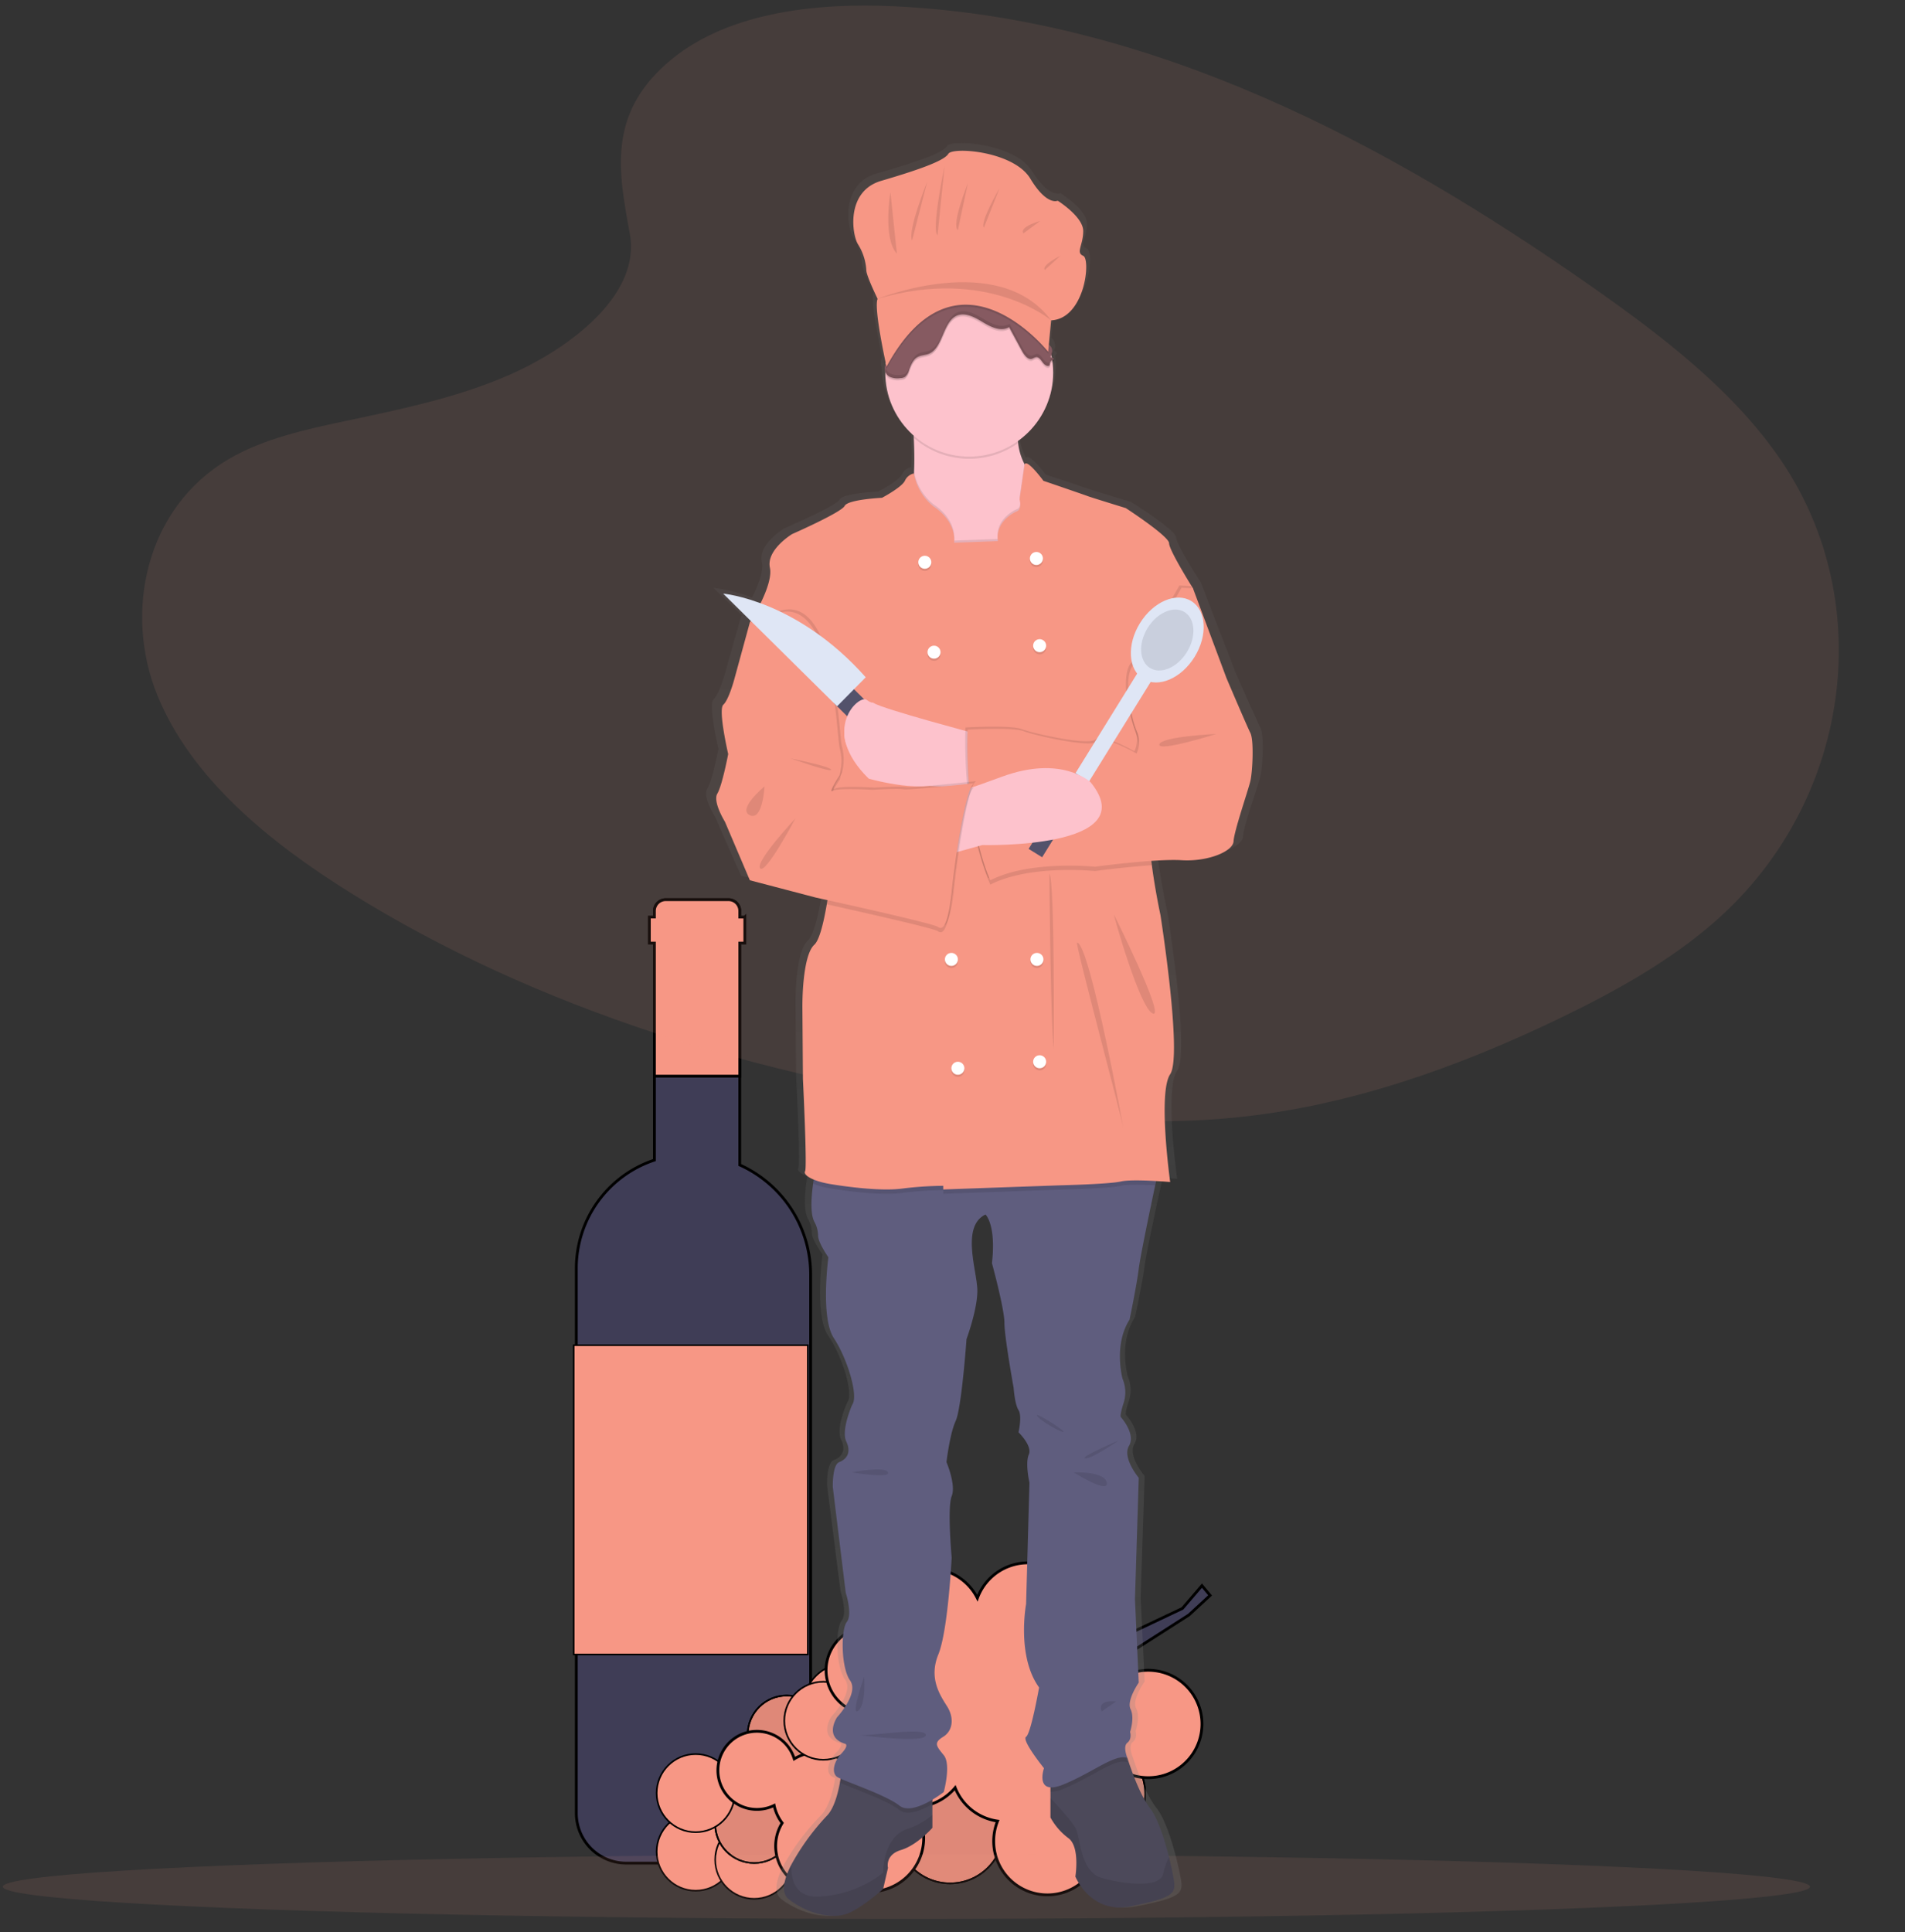 <svg width="683.069" height="692.728" xmlns="http://www.w3.org/2000/svg">
 <rect width="100%" height="100%" fill="#333333" stroke="none"/>
 <defs>
  <linearGradient y2="0" x2="0.5" y1="1" x1="0.5" id="ef5d85de-35d2-4357-9719-f86a6844cb01">
   <stop stop-opacity="0.25" stop-color="gray" offset="0"/>
   <stop stop-opacity="0.12" stop-color="gray" offset="0.535"/>
   <stop stop-opacity="0.1" stop-color="gray" offset="1"/>
  </linearGradient>
 </defs>
 <title>Chef</title>
 <g>
  <title>Layer 1</title>
  <g stroke="null" id="svg_426">
   <path stroke="null" id="svg_381" fill="#3f3d56" d="m278.02,426.463a43.26,43.26 0 0 0 -12.768,-8.821l0,-91.072a4.026,4.026 0 0 0 -4.026,-4.026l-22.545,0a4.026,4.026 0 0 0 -4.026,4.026l0,89.325a40.872,40.872 0 0 0 -28.005,38.781l0,195.362a17.903,17.903 0 0 0 17.903,17.903l48.293,0a17.82,17.82 0 0 0 17.82,-17.82l0,-193.142a43.02,43.02 0 0 0 -12.644,-30.515z"/>
   <rect stroke="null" transform="matrix(0.583 0 0 0.583 -1029.02 -916.22)" id="svg_382" fill="#f79785" height="190.222" width="144" y="2398.763" x="2117.9"/>
   <path stroke="null" id="svg_383" fill="#f79785" d="m267.067,328.767l-1.815,0l0,-2.197a4.026,4.026 0 0 0 -4.026,-4.026l-22.545,0a4.026,4.026 0 0 0 -4.026,4.026l0,2.197l-1.815,0l0,9.335l1.815,0l0,47.712l30.598,0l0,-47.712l1.815,0l0,-9.335z"/>
   <polygon stroke="null" id="svg_384" fill="#3f3d56" points="359.801,606.97 423.979,576.632 430.981,568.463 433.898,571.964 426.313,578.965 367.969,616.306 359.801,606.97 "/>
   <circle stroke="null" transform="matrix(0.583 0 0 0.583 -1029.02 -916.22)" id="svg_385" fill="#f79785" r="33" cy="2674.708" cx="2436.4"/>
   <circle stroke="null" transform="matrix(0.583 0 0 0.583 -1029.02 -916.22)" id="svg_386" opacity="0.1" r="33" cy="2674.708" cx="2436.4"/>
   <circle stroke="null" transform="matrix(0.583 0 0 0.583 -1029.02 -916.22)" id="svg_387" fill="#f79785" r="33" cy="2696.708" cx="2349.4"/>
   <circle stroke="null" transform="matrix(0.583 0 0 0.583 -1029.02 -916.22)" id="svg_388" opacity="0.1" r="33" cy="2696.708" cx="2349.4"/>
   <circle stroke="null" transform="matrix(0.583 0 0 0.583 -1029.02 -916.22)" id="svg_389" fill="#f79785" r="33" cy="2671.708" cx="2280.4"/>
   <circle stroke="null" transform="matrix(0.583 0 0 0.583 -1029.02 -916.22)" id="svg_390" fill="#f79785" r="33" cy="2650.208" cx="2291.9"/>
   <circle stroke="null" transform="matrix(0.583 0 0 0.583 -1029.02 -916.22)" id="svg_391" fill="#f79785" r="27" cy="2621.208" cx="2285.9"/>
   <circle stroke="null" transform="matrix(0.583 0 0 0.583 -1029.02 -916.22)" id="svg_392" fill="#f79785" r="27" cy="2671.208" cx="2307.9"/>
   <circle stroke="null" transform="matrix(0.583 0 0 0.583 -1029.02 -916.22)" id="svg_393" opacity="0.1" r="27" cy="2671.208" cx="2307.9"/>
   <circle stroke="null" transform="matrix(0.583 0 0 0.583 -1029.02 -916.22)" id="svg_394" fill="#f79785" r="24" cy="2610.208" cx="2326.9"/>
   <circle stroke="null" transform="matrix(0.583 0 0 0.583 -1029.02 -916.22)" id="svg_395" opacity="0.1" r="24" cy="2610.208" cx="2326.9"/>
   <circle stroke="null" transform="matrix(0.583 0 0 0.583 -1029.02 -916.22)" id="svg_396" fill="#f79785" r="24" cy="2710.208" cx="2192.9"/>
   <circle stroke="null" transform="matrix(0.583 0 0 0.583 -1029.02 -916.22)" id="svg_397" fill="#f79785" r="24" cy="2715.208" cx="2228.9"/>
   <circle stroke="null" transform="matrix(0.583 0 0 0.583 -1029.02 -916.22)" id="svg_398" fill="#f79785" r="24" cy="2693.208" cx="2228.9"/>
   <circle stroke="null" transform="matrix(0.583 0 0 0.583 -1029.02 -916.22)" id="svg_399" opacity="0.1" r="24" cy="2693.208" cx="2228.9"/>
   <circle stroke="null" transform="matrix(0.583 0 0 0.583 -1029.02 -916.22)" id="svg_400" fill="#f79785" r="24" cy="2674.208" cx="2192.9"/>
   <circle stroke="null" transform="matrix(0.583 0 0 0.583 -1029.02 -916.22)" id="svg_401" fill="#f79785" r="24" cy="2638.208" cx="2248.9"/>
   <circle stroke="null" transform="matrix(0.583 0 0 0.583 -1029.02 -916.22)" id="svg_402" opacity="0.1" r="24" cy="2638.208" cx="2248.9"/>
   <path stroke="null" id="svg_403" fill="#f79785" d="m311.959,639.643a19.338,19.338 0 0 0 -3.726,0.364a15.757,15.757 0 0 0 -23.436,-9.439a14.003,14.003 0 1 0 -7.218,16.688a15.679,15.679 0 0 0 2.881,6.297a15.753,15.753 0 0 0 21.484,21.789a19.254,19.254 0 1 0 10.016,-35.699z"/>
   <circle stroke="null" transform="matrix(0.583 0 0 0.583 -1029.02 -916.22)" id="svg_404" fill="#f79785" r="24" cy="2629.708" cx="2271.4"/>
   <path stroke="null" id="svg_405" fill="#f79785" d="m411.728,598.802a19.163,19.163 0 0 0 -10.721,3.26a19.241,19.241 0 0 0 -16.701,-9.678c-0.491,0 -0.976,0.024 -1.458,0.061a19.255,19.255 0 1 0 -32.387,-19.494a19.253,19.253 0 0 0 -36.459,8.639c0,0.541 0.028,1.075 0.072,1.604a15.752,15.752 0 1 0 0.701,31.105a19.253,19.253 0 1 0 27.712,26.602a19.269,19.269 0 0 0 15.209,11.97a19.254,19.254 0 1 0 20.55,-11.87a19.218,19.218 0 0 0 1.057,-10.771a19.265,19.265 0 0 0 15.726,-2.599a19.252,19.252 0 1 0 16.701,-28.829zm-88.536,11.041a15.696,15.696 0 0 0 4.469,-9.827a19.246,19.246 0 0 0 5.594,0.828c0.269,0 0.536,-0.009 0.802,-0.02a19.211,19.211 0 0 0 0.215,9.628a19.281,19.281 0 0 0 -11.08,-0.609z"/>
  </g>
  <ellipse id="svg_1" opacity="0.1" fill="#f79785" ry="11.547" rx="324" cy="676.395" cx="325"/>
  <path id="svg_2" opacity="0.1" fill="#f79785" d="m238.822,22.964c20.641,-18.394 53.041,-22.143 82.533,-20.678c92.634,4.602 176.254,49.324 248.584,99.91c26.185,18.313 51.965,38.048 68.962,63.266c34.6,51.336 24.337,122.453 -23.776,164.745c-16.369,14.389 -36.213,25.419 -56.585,35.198c-36.222,17.386 -75.305,31.343 -116.416,35.316c-29.317,2.833 -58.995,0.53 -88.14,-3.423c-81.43,-11.044 -161.36,-35.463 -228.352,-77.243c-29.383,-18.324 -57.077,-41.106 -69.188,-70.75s-4.36,-67.21 25.643,-84.756c12.409,-7.257 27.245,-10.535 41.77,-13.612c21.38,-4.53 43.104,-8.996 62.398,-18.205c19.928,-9.512 43.526,-27.907 39.58,-48.962c-4.234,-22.591 -7.631,-42.431 12.987,-60.804z"/>
  <path id="svg_4" fill="url(#ef5d85de-35d2-4357-9719-f86a6844cb01)" d="m451.939,260.894c-1.411,-2.731 -8.869,-19.702 -8.869,-19.702l-12.497,-32.382s-8.869,-13.655 -8.869,-16.191s-16.125,-12.68 -16.125,-12.68s-13.102,-3.901 -14.11,-4.292s-16.528,-5.524 -16.528,-5.524s-6.112,-8.037 -6.982,-5.938l-0.001,0.005c-0.032,-0.053 -0.064,-0.099 -0.096,-0.154a20.75,20.75 0 0 1 -2.33,-7.514c-0.033,-0.234 -0.062,-0.48 -0.091,-0.724a29.911,29.911 0 0 0 13.128,-24.628a29.511,29.511 0 0 0 -0.258,-3.828a2.684,2.684 0 0 1 0.347,-0.183c0.251,-0.109 0.187,-0.198 0.003,-0.29c0.063,-0.033 0.126,-0.068 0.19,-0.095c0.334,-0.145 0.111,-0.255 -0.212,-0.385l0.019,-0.01c0.455,-0.198 -0.12,-0.328 -0.582,-0.537c-0.025,-0.135 -0.048,-0.27 -0.075,-0.405a2.723,2.723 0 0 0 0.185,-0.804c0.041,0.02 0.078,0.042 0.122,0.061a3.414,3.414 0 0 0 -0.008,-1.526a2.684,2.684 0 0 1 -0.105,0.3a2.547,2.547 0 0 0 -1.173,-2.309c-0.023,-0.02 -0.049,-0.042 -0.072,-0.062l0.855,-8.751c12.605,-0.596 14.816,-22.04 11.941,-23.231s0,-3.773 0,-8.935s-9.509,-10.921 -9.509,-10.921s-3.98,1.986 -10.172,-7.942s-28.968,-11.516 -30.516,-8.935s-11.72,5.957 -24.988,9.729s-10.836,19.459 -8.624,22.834a19.266,19.266 0 0 1 3.096,9.332c0,1.986 4.202,10.325 4.202,10.325c-1.325,2.89 2.047,18.721 3.046,23.22c-0.016,0.138 -0.032,0.276 -0.046,0.415c-0.008,0.014 -0.02,0.025 -0.028,0.039a2.119,2.119 0 0 0 -0.129,0.226a2.589,2.589 0 0 0 -0.204,1.492a3.117,3.117 0 0 0 0.224,1.631a29.758,29.758 0 0 0 10.552,22.202c0.016,0.271 0.031,0.543 0.046,0.822c0.186,3.675 0.29,8.021 0.097,12.18c-0.01,0.213 -0.026,0.421 -0.037,0.633a4.759,4.759 0 0 0 -3.373,2.66c-1.25,2.403 -8.506,6.11 -8.506,6.11s-12.699,0.585 -13.908,2.926s-19.552,10.144 -19.552,10.144s-9.675,5.657 -8.264,12.094c0.737,3.364 -1.332,8.589 -3.477,12.815a60.857,60.857 0 0 0 -13.915,-3.47l10.276,9.831c-0.215,0.336 -0.342,0.526 -0.342,0.526l-5.845,20.678s-2.016,7.218 -4.031,8.973s1.814,17.752 1.814,17.752s-2.217,11.314 -4.031,14.24s2.822,10.144 2.822,10.144l9.272,21.068l24.591,6.242s1.639,0.347 4.287,0.914q-0.125,0.755 -0.255,1.505c-1.185,6.711 -2.741,12.883 -4.636,14.552c-4.636,4.097 -4.434,22.433 -4.434,22.433l0.202,25.945s1.613,31.992 0.806,33.162c-0.509,0.739 0.512,1.944 3.207,3.026c-0.077,0.482 -0.153,0.97 -0.224,1.468c-0.758,5.306 -1.096,11.361 0.645,14.037a10.665,10.665 0 0 1 1.209,4.682c0,2.536 3.83,7.803 3.83,7.803s-3.023,21.653 2.016,29.066s9.272,20.873 6.853,23.994c0,0 -4.233,9.168 -2.217,13.265s0,6.437 -2.62,7.413s-2.395,8.973 -2.395,8.973l4.813,38.039s2.62,7.803 0.403,10.534s-2.217,16.386 1.209,21.068s-4.838,13.265 -4.838,13.265s-5.039,7.218 3.023,9.559c0,0 1.613,0.39 -1.411,3.511s-3.628,7.023 -1.613,8.388a9.225,9.225 0 0 0 1.307,0.649c-0.075,0.462 -0.156,0.941 -0.251,1.45c-0.774,4.073 -2.233,9.379 -4.886,11.946a85.16,85.16 0 0 0 -13.198,17.588c-2.765,5.244 -3.975,10.152 -0.911,12.453c7.256,5.462 16.528,7.218 21.971,5.072s13.102,-8.778 13.102,-8.778l1.814,-7.608s-1.209,-4.682 4.838,-6.437s11.691,-7.998 11.691,-7.998l0,-10.112a42.853,42.853 0 0 0 4.233,-2.762s2.822,-9.949 0,-13.265s-3.83,-4.487 -0.202,-6.632s4.12,-6.827 1.459,-10.924c-2.669,-4.097 -6.902,-10.144 -3.273,-18.727s4.959,-34.918 4.959,-34.918s-1.693,-17.947 0,-22.043s-1.935,-12.29 -1.935,-12.29s1.209,-10.144 3.427,-14.825s4.031,-29.456 4.031,-29.456s4.031,-10.534 4.031,-17.361s-6.249,-23.214 3.023,-27.505c0,0 4.031,3.511 2.419,17.556c0,0 4.636,16.386 4.636,21.458s3.427,23.409 3.427,23.409s0.403,5.852 1.814,7.998s0,7.998 0,7.998s5.241,4.877 3.83,7.998s0.242,10.159 0.242,10.159l-1.25,43.68s-3.628,18.727 4.838,30.041c0,0 -3.023,16.581 -4.838,17.752s6.652,11.314 6.652,11.314s-2.346,6.571 2.419,6.894l0,10.858a23.198,23.198 0 0 0 6.652,7.413c4.434,3.121 2.62,13.85 2.62,13.85s5.644,13.655 20.56,10.729s16.931,-4.292 16.125,-9.168c-0.29,-1.779 -0.935,-4.955 -1.862,-8.56c-1.604,-6.266 -4.064,-13.827 -7.006,-17.556c-4.636,-5.876 -8.466,-18.165 -8.466,-18.165s-1.814,-4.097 0,-5.462s1.008,-3.901 1.008,-3.901s1.766,-5.072 0.177,-8.193s3.048,-9.559 3.048,-9.559l-1.411,-30.041l1.411,-43.696s-6.249,-7.218 -3.628,-11.509s-3.023,-10.339 -3.023,-10.339s-0.605,-0.195 1.008,-5.072a12.156,12.156 0 0 0 -0.403,-8.778s-3.427,-12.094 2.62,-21.263c0,0 2.62,-12.094 3.427,-18.337c0.556,-4.338 4.039,-20.545 6.112,-30.026q0.176,-0.804 0.337,-1.539c2.985,0.163 5.242,0.353 5.242,0.353s-4.636,-32.187 0,-38.819s-3.628,-57.351 -3.628,-57.351s-1.975,-8.864 -3.193,-17.908c-0.07,-0.515 -0.133,-1.03 -0.197,-1.545a97.708,97.708 0 0 1 11.251,-0.25c9.675,0.585 19.149,-3.121 19.35,-6.828s5.442,-18.337 6.249,-21.653s1.411,-14.631 0,-17.362z"/>
  <path id="svg_5" fill="#4c495a" d="m334.326,637.21l0,18.063s-5.438,6.215 -11.265,7.963s-4.661,6.409 -4.661,6.409l-1.748,7.575s-7.38,6.604 -12.624,8.74s-14.178,0.388 -21.17,-5.05c-2.952,-2.292 -1.787,-7.178 0.878,-12.399a84.568,84.568 0 0 1 12.718,-17.511c2.556,-2.556 3.962,-7.839 4.708,-11.894c0.552,-3.038 0.73,-5.392 0.73,-5.392l32.435,3.496z"/>
  <path id="svg_6" opacity="0.1" d="m334.326,650.689l0,4.584s-5.438,6.215 -11.265,7.963s-4.661,6.409 -4.661,6.409l-1.748,7.575s-7.38,6.604 -12.624,8.74s-14.178,0.388 -21.17,-5.05c-2.952,-2.292 -1.787,-7.178 0.878,-12.399c-0.124,5.485 1.499,11.646 9.416,11.428a40.104,40.104 0 0 0 23.501,-8.546s-0.194,-12.819 8.74,-15.732a27.213,27.213 0 0 0 8.934,-4.972z"/>
  <path id="svg_7" fill="#4c495a" d="m405.411,683.435c-14.372,2.913 -19.811,-10.682 -19.811,-10.682s1.748,-10.682 -2.525,-13.79a22.92,22.92 0 0 1 -6.409,-7.38l0,-17.868l17.48,-12.43l9.462,8.375l0.637,0.559s3.69,12.236 8.157,18.086c2.836,3.714 5.205,11.242 6.751,17.48c0.894,3.589 1.515,6.751 1.795,8.522c0.777,4.856 -1.165,6.215 -15.538,9.128z"/>
  <path id="svg_8" opacity="0.1" d="m405.411,683.435c-14.372,2.913 -19.811,-10.682 -19.811,-10.682s1.748,-10.682 -2.525,-13.79a22.92,22.92 0 0 1 -6.409,-7.38l0,-6.922c2.774,2.929 8.002,8.6 9.128,11.001c1.554,3.302 1.748,15.343 8.934,17.48s21.17,4.079 22.335,-1.36a30.3,30.3 0 0 1 2.09,-5.998c0.894,3.589 1.515,6.751 1.795,8.522c0.777,4.856 -1.165,6.215 -15.538,9.128z"/>
  <path id="svg_9" opacity="0.1" d="m301.891,633.714l32.435,3.496l0,9.548c-3.659,2.167 -8.903,4.467 -11.848,2.105c-4.351,-3.48 -17.286,-7.901 -21.318,-9.758c0.552,-3.038 0.73,-5.392 0.73,-5.392z"/>
  <path id="svg_10" opacity="0.1" d="m404.245,631.772c-4.467,-1.554 -12.43,5.244 -22.918,9.517a10.917,10.917 0 0 1 -4.661,1.041l0,-8.616l17.48,-12.43l9.462,8.375a11.814,11.814 0 0 0 0.637,2.113z"/>
  <path id="svg_11" fill="#5f5d7e" d="m415.704,417.934s-0.614,2.859 -1.492,7.007c-1.997,9.439 -5.353,25.575 -5.889,29.895c-0.777,6.215 -3.302,18.257 -3.302,18.257c-5.827,9.128 -2.525,21.17 -2.525,21.17a12.468,12.468 0 0 1 0.388,8.74c-1.554,4.856 -0.971,5.05 -0.971,5.05s5.438,6.021 2.913,10.294s3.496,11.459 3.496,11.459l-1.36,43.506l1.36,29.91s-4.467,6.409 -2.937,9.517s-0.171,8.157 -0.171,8.157s0.777,2.525 -0.971,3.884s0,5.438 0,5.438c-4.467,-1.554 -12.43,5.244 -22.918,9.517s-6.992,-5.827 -6.992,-5.827s-8.157,-10.1 -6.409,-11.265s4.661,-17.674 4.661,-17.674c-8.157,-11.265 -4.661,-29.91 -4.661,-29.91l1.204,-43.49s-1.593,-7.007 -0.233,-10.115s-3.69,-7.963 -3.69,-7.963s1.36,-5.827 0,-7.963s-1.748,-7.963 -1.748,-7.963s-3.302,-18.257 -3.302,-23.307s-4.467,-21.364 -4.467,-21.364c1.554,-13.984 -2.331,-17.48 -2.331,-17.48c-8.934,4.273 -2.913,20.587 -2.913,27.385s-3.884,17.286 -3.884,17.286s-1.748,24.666 -3.884,29.327s-3.302,14.761 -3.302,14.761s3.496,8.157 1.865,12.236s0,21.947 0,21.947s-1.282,26.22 -4.778,34.766s0.583,14.567 3.154,18.645c2.564,4.079 2.09,8.74 -1.406,10.876s-2.525,3.302 0.194,6.604s0,13.207 0,13.207s-11.071,8.74 -15.926,4.856s-20.393,-8.934 -22.335,-10.294s-1.36,-5.244 1.554,-8.352s1.36,-3.496 1.36,-3.496c-7.769,-2.331 -2.913,-9.517 -2.913,-9.517s7.963,-8.546 4.661,-13.207s-3.302,-18.257 -1.165,-20.976s-0.388,-10.488 -0.388,-10.488l-4.638,-37.873s-0.218,-7.963 2.307,-8.934s4.467,-3.302 2.525,-7.38s2.136,-13.207 2.136,-13.207c2.331,-3.108 -1.748,-16.509 -6.604,-23.889s-1.942,-28.939 -1.942,-28.939s-3.69,-5.244 -3.69,-7.769a10.883,10.883 0 0 0 -1.165,-4.661c-1.678,-2.665 -1.352,-8.693 -0.622,-13.976c0.707,-5.112 1.787,-9.525 1.787,-9.525l122.36,3.108z"/>
  <path id="svg_12" fill="#fdc2cc" d="m377.637,197.881l-38.262,8.934s-18.839,-15.926 -14.178,-24.472c1.6,-2.937 2.307,-7.948 2.548,-13.246c0.186,-4.141 0.085,-8.468 -0.093,-12.127c-0.272,-5.291 -0.707,-9.198 -0.707,-9.198s39.233,-22.141 37.873,0a56.554,56.554 0 0 0 0.256,11.063a21.15,21.15 0 0 0 2.245,7.481c2.098,3.737 4.685,3.791 4.685,3.791l5.632,27.774z"/>
  <path id="svg_13" opacity="0.1" d="m365.075,158.835a30.092,30.092 0 0 1 -37.423,-1.865c-0.272,-5.291 -0.707,-9.198 -0.707,-9.198s39.233,-22.141 37.873,0a56.554,56.554 0 0 0 0.256,11.063z"/>
  <circle id="svg_14" fill="#fdc2cc" r="30.104" cy="133.594" cx="347.533"/>
  <path id="svg_15" opacity="0.1" d="m377.637,197.881l-38.262,8.934s-18.839,-15.926 -14.178,-24.472c1.6,-2.937 2.307,-7.948 2.548,-13.246a19.519,19.519 0 0 0 6.969,11.692c8.74,5.827 7.38,13.013 7.38,13.013l15.732,-0.583c-0.971,-6.409 4.856,-9.905 6.798,-10.682s0.971,-4.273 0.971,-4.273l1.725,-11.949c2.098,3.737 4.685,3.791 4.685,3.791l5.632,27.774z"/>
  <path id="svg_16" opacity="0.1" d="m415.704,417.934s-0.614,2.859 -1.492,7.007c-4.226,-0.225 -9.812,-0.388 -12.298,0.179c-4.273,0.971 -21.364,1.36 -21.364,1.36l-42.34,1.499l0,-1.305a124.839,124.839 0 0 0 -14.567,0.971c-7.186,0.971 -18.451,-0.388 -25.637,-1.554a27.605,27.605 0 0 1 -6.448,-1.74c0.707,-5.112 1.787,-9.525 1.787,-9.525l122.36,3.108z"/>
  <path id="svg_17" fill="#f79785" d="m412.403,294.603c-0.614,3.628 -0.163,9.641 0.614,15.577c1.173,9.004 3.076,17.83 3.076,17.83s7.963,50.498 3.496,57.101s0,38.65 0,38.65s-13.401,-1.165 -17.674,-0.194s-21.364,1.36 -21.364,1.36l-42.34,1.499l0,-1.305a124.839,124.839 0 0 0 -14.567,0.971c-7.186,0.971 -18.451,-0.388 -25.637,-1.554s-10.1,-3.496 -9.323,-4.661s-0.777,-33.018 -0.777,-33.018l-0.194,-25.831s-0.194,-18.257 4.273,-22.335c1.826,-1.663 3.325,-7.808 4.467,-14.489c1.639,-9.672 2.525,-20.471 2.525,-20.471l-29.522,-79.048l-0.583,-1.554s8.546,-13.207 7.186,-19.616s7.963,-12.042 7.963,-12.042s17.674,-7.769 18.839,-10.1s13.401,-2.913 13.401,-2.913s6.992,-3.69 8.196,-6.083a4.594,4.594 0 0 1 3.255,-2.649a19.56,19.56 0 0 0 7,11.84c8.74,5.827 7.38,13.013 7.38,13.013l15.732,-0.583c-0.971,-6.409 4.856,-9.905 6.798,-10.682s0.971,-4.273 0.971,-4.273l1.818,-12.578c0.839,-2.09 6.728,5.912 6.728,5.912s14.955,5.112 15.926,5.5s13.596,4.273 13.596,4.273s15.538,10.1 15.538,12.624s8.546,16.12 8.546,16.12s-0.101,0.544 -0.287,1.538c-1.973,10.705 -13.634,73.82 -15.056,82.171z"/>
  <path id="svg_18" fill="#fdc2cc" d="m350.252,263.139s-33.6,-8.934 -36.902,-11.071s-22.724,10.294 0.971,27.191c0,0 28.974,6.021 36.726,0s-0.795,-16.12 -0.795,-16.12z"/>
  <path id="svg_19" opacity="0.1" d="m422.891,209.923l4.079,0.194l12.042,32.241s7.186,16.897 8.546,19.616s0.777,13.984 0,17.286s-5.827,17.868 -6.021,21.559s-9.323,7.38 -18.645,6.798s-31.075,2.331 -31.075,2.331s-23.231,-2.428 -37.485,4.856c0,0 -9.128,-18.839 -8.157,-53.994c0,0 16.12,-0.971 20.199,0.583s23.889,6.021 26.414,3.69s13.984,4.273 13.984,4.273a9.843,9.843 0 0 0 0,-8.157c-1.942,-4.661 -5.244,-19.228 -0.971,-23.889s17.091,-27.385 17.091,-27.385z"/>
  <path id="svg_20" opacity="0.1" d="m413.016,310.18c-9.641,0.653 -20.424,2.098 -20.424,2.098s-23.229,-2.432 -37.485,4.856c0,0 -9.128,-18.839 -8.157,-53.994c0,0 16.12,-0.971 20.199,0.583s23.889,6.021 26.414,3.69s13.984,4.273 13.984,4.273a9.843,9.843 0 0 0 0,-8.157c-1.942,-4.661 -5.244,-19.228 -0.971,-23.889s17.091,-27.385 17.091,-27.385l3.791,0.179c-1.973,10.706 -13.634,73.82 -15.056,82.171c-0.614,3.628 -0.163,9.641 0.614,15.577z"/>
  <path id="svg_21" fill="#f79785" d="m423.667,210.7l4.079,0.194l12.042,32.241s7.186,16.897 8.546,19.616s0.777,13.984 0,17.286s-5.827,17.868 -6.021,21.559s-9.323,7.38 -18.645,6.798s-31.075,2.331 -31.075,2.331s-23.231,-2.428 -37.485,4.856c0,0 -9.128,-18.839 -8.157,-53.994c0,0 16.12,-0.971 20.199,0.583s23.889,6.021 26.414,3.69s13.984,4.273 13.984,4.273a9.843,9.843 0 0 0 0,-8.157c-1.942,-4.661 -5.244,-19.228 -0.971,-23.889s17.092,-27.385 17.092,-27.385z"/>
  <rect id="svg_22" transform="rotate(-148.235 676.831 863.77)" fill="#dfe6f5" height="51.3" width="5.7" y="1203.488" x="1227.507"/>
  <ellipse id="svg_23" transform="rotate(-58.235 -166.572 541.709)" fill="#dfe6f5" ry="11.514" rx="16.416" cy="874.801" cx="406.938"/>
  <ellipse id="svg_24" transform="rotate(-58.235 -166.572 541.709)" opacity="0.1" ry="8.265" rx="11.783" cy="874.801" cx="406.938"/>
  <rect id="svg_25" transform="rotate(-148.235 625.781 910.307)" fill="#53526b" height="31.92" width="5.7" y="1290.246" x="1157.552"/>
  <path id="svg_26" fill="#fdc2cc" d="m340.346,306.257l11.848,-3.302s58.461,1.554 38.844,-22.53c0,0 -10.294,-9.905 -31.852,-1.942s-27.579,8.934 -27.579,8.934l8.74,18.839z"/>
  <circle id="svg_27" opacity="0.1" r="2.331" cy="202.348" cx="331.606"/>
  <circle id="svg_28" opacity="0.1" r="2.331" cy="200.989" cx="371.616"/>
  <circle id="svg_29" fill="#fff" r="2.331" cy="201.571" cx="331.606"/>
  <circle id="svg_30" opacity="0.1" r="2.331" cy="234.589" cx="334.908"/>
  <circle id="svg_31" opacity="0.1" r="2.331" cy="232.258" cx="372.781"/>
  <circle id="svg_32" fill="#fff" r="2.331" cy="233.812" cx="334.908"/>
  <circle id="svg_33" opacity="0.1" r="2.331" cy="344.726" cx="371.81"/>
  <circle id="svg_34" opacity="0.1" r="2.331" cy="344.726" cx="341.137"/>
  <circle id="svg_35" fill="#fff" r="2.331" cy="343.949" cx="371.81"/>
  <circle id="svg_36" opacity="0.1" r="2.331" cy="383.751" cx="343.467"/>
  <circle id="svg_37" opacity="0.1" r="2.331" cy="381.42" cx="372.781"/>
  <circle id="svg_38" fill="#fff" r="2.331" cy="382.974" cx="343.467"/>
  <circle id="svg_39" fill="#fff" r="2.331" cy="343.949" cx="341.137"/>
  <circle id="svg_40" fill="#fff" r="2.331" cy="380.643" cx="372.781"/>
  <circle id="svg_41" fill="#fff" r="2.331" cy="200.212" cx="371.616"/>
  <circle id="svg_42" fill="#fff" r="2.331" cy="231.481" cx="372.781"/>
  <path id="svg_43" opacity="0.1" d="m376.277,313.249s0.388,53.217 1.554,62.734c0,0 0.423,-60.225 -1.554,-62.734z"/>
  <path id="svg_44" opacity="0.1" d="m386.183,337.915c-0.801,0 15.926,62.345 16.703,66.812s-12.042,-66.812 -16.703,-66.812z"/>
  <path id="svg_45" opacity="0.1" d="m399.39,327.815c0,0.583 9.323,33.795 13.984,35.543s-13.984,-35.543 -13.984,-35.543z"/>
  <path id="svg_46" opacity="0.1" d="m436.098,263.139s-19.811,0.883 -20.393,3.743s20.393,-3.743 20.393,-3.743z"/>
  <path id="svg_47" opacity="0.1" d="m401.138,516.404s-14.178,6.021 -12.042,6.409s12.042,-6.409 12.042,-6.409z"/>
  <path id="svg_48" opacity="0.1" d="m371.81,507.47c-0.552,-1.242 9.517,5.05 9.517,5.827s-8.74,-4.079 -9.517,-5.827z"/>
  <path id="svg_49" opacity="0.1" d="m385.017,527.863s11.071,-0.559 11.848,3.702s-11.848,-3.702 -11.848,-3.702z"/>
  <path id="svg_50" opacity="0.1" d="m305.387,527.839s12.042,-2.355 13.013,0s-13.013,0 -13.013,0z"/>
  <path id="svg_51" opacity="0.1" d="m309.854,601.085s0.79,9.905 -2.13,12.236s2.13,-12.236 2.13,-12.236z"/>
  <path id="svg_52" opacity="0.1" d="m308.383,622.061c3.801,0.388 23.806,-3.108 23.612,0s-23.612,0 -23.612,0z"/>
  <path id="svg_53" opacity="0.1" d="m400.167,610.019s-6.823,-1.049 -5.159,3.554l5.159,-3.554z"/>
  <path id="svg_54" opacity="0.1" d="m273.34,222.353l-3.69,0l-5.632,20.587s-1.942,7.186 -3.884,8.934s1.748,17.674 1.748,17.674s-2.136,11.265 -3.884,14.178s2.719,10.1 2.719,10.1l8.934,20.976l23.695,6.215s41.758,9.128 43.7,10.488s3.69,-0.583 5.05,-13.207s5.05,-37.096 7.963,-38.262c0,0 -23.307,2.525 -25.249,2.136s-11.265,0.194 -11.265,0.194s-12.236,-0.777 -14.178,0.388s2.525,-5.641 2.525,-5.641a18.731,18.731 0 0 0 0,-9.508c-1.36,-5.244 -2.136,-64.676 -28.551,-45.254z"/>
  <path id="svg_55" opacity="0.1" d="m349.281,282.367c-2.913,1.165 -6.604,25.637 -7.963,38.262s-3.108,14.567 -5.05,13.207c-1.577,-1.103 -29.413,-7.334 -39.815,-9.633c1.639,-9.672 2.525,-20.471 2.525,-20.471l-29.522,-79.048l3.108,0c26.414,-19.422 27.191,40.01 28.551,45.254a18.736,18.736 0 0 1 0,9.509s-4.467,6.806 -2.525,5.64s14.178,-0.388 14.178,-0.388s9.323,-0.583 11.265,-0.194s25.249,-2.136 25.249,-2.136z"/>
  <path id="svg_56" fill="#f79785" d="m272.563,223.13l-3.69,0l-5.632,20.587s-1.942,7.186 -3.884,8.934s1.748,17.674 1.748,17.674s-2.136,11.265 -3.884,14.178s2.719,10.1 2.719,10.1l8.934,20.976l23.695,6.215s41.758,9.128 43.7,10.488s3.69,-0.583 5.05,-13.207s5.05,-37.096 7.963,-38.262c0,0 -23.307,2.525 -25.249,2.136s-11.265,0.194 -11.265,0.194s-12.236,-0.777 -14.178,0.388s2.525,-5.641 2.525,-5.641a18.731,18.731 0 0 0 0,-9.508c-1.36,-5.244 -2.136,-64.676 -28.551,-45.254z"/>
  <path id="svg_57" opacity="0.1" d="m285.188,293.438s-10.682,20.199 -12.624,17.868s12.624,-17.868 12.624,-17.868z"/>
  <path id="svg_58" opacity="0.1" d="m274.117,281.936s-9.905,8.2 -5.244,10.337s5.244,-10.337 5.244,-10.337z"/>
  <path id="svg_59" opacity="0.1" d="m283.44,271.879c0.777,0.194 14.372,2.894 14.567,4.069s-14.567,-4.069 -14.567,-4.069z"/>
  <path id="svg_60" opacity="0.1" d="m377.722,129.601a2.002,2.002 0 0 0 -1.328,2.082c-0.792,0.699 -1.903,-0.124 -2.548,-1.018c-0.653,-0.886 -1.391,-1.981 -2.377,-1.857a8.534,8.534 0 0 0 -1.36,0.567c-1.554,0.497 -2.867,-1.328 -3.737,-2.929q-2.272,-4.207 -4.545,-8.406c-3.038,1.764 -6.627,-0.085 -9.641,-1.911s-6.604,-3.682 -9.649,-1.919c-4.467,2.579 -4.63,11.179 -9.261,13.3c-1.492,0.684 -3.224,0.536 -4.607,1.476c-1.367,0.932 -2.105,2.727 -2.719,4.444a4.707,4.707 0 0 1 -1.523,2.509a3.345,3.345 0 0 1 -1.569,0.381a6.732,6.732 0 0 1 -4.04,-0.567a3.414,3.414 0 0 1 -1.398,-4.04a2.114,2.114 0 0 1 0.124,-0.225a14.137,14.137 0 0 0 1.336,-1.919c0.466,-1.235 -0.202,-2.672 -0.054,-4.009c0.241,-2.284 2.657,-3.488 3.069,-5.733c0.171,-0.878 -0.008,-1.818 0.155,-2.704a2.458,2.458 0 0 1 0.093,-0.342l-1.422,0.979c1.593,-1.857 2.393,-4.436 3.558,-6.689a20.6,20.6 0 0 1 12.57,-10.232c5.065,-1.476 10.418,-1.072 15.53,0.179a51.14,51.14 0 0 1 13.821,5.695a13.715,13.715 0 0 1 4.024,3.271a25.192,25.192 0 0 1 2.385,4.405c1.507,3.123 5.625,6.013 2.346,6.448c-2.727,0.365 -0.241,2.276 1.189,3.566a3.708,3.708 0 0 1 0.823,0.901a3.226,3.226 0 0 1 -0.171,3.115c-0.552,0.699 1.686,0.839 0.925,1.181z"/>
  <path id="svg_61" fill="#865a61" d="m377.722,128.824a2.002,2.002 0 0 0 -1.328,2.082c-0.792,0.699 -1.903,-0.124 -2.548,-1.018c-0.653,-0.886 -1.391,-1.981 -2.377,-1.857a8.533,8.533 0 0 0 -1.36,0.567c-1.554,0.497 -2.867,-1.328 -3.737,-2.929q-2.272,-4.207 -4.545,-8.406c-3.038,1.764 -6.627,-0.085 -9.641,-1.911s-6.604,-3.682 -9.649,-1.919c-4.467,2.579 -4.63,11.179 -9.261,13.3c-1.492,0.684 -3.224,0.536 -4.607,1.476c-1.367,0.932 -2.105,2.727 -2.719,4.444a4.707,4.707 0 0 1 -1.523,2.509a3.345,3.345 0 0 1 -1.569,0.381a6.733,6.733 0 0 1 -4.04,-0.567a3.414,3.414 0 0 1 -1.398,-4.04a2.114,2.114 0 0 1 0.124,-0.225a14.137,14.137 0 0 0 1.336,-1.919c0.466,-1.235 -0.202,-2.672 -0.054,-4.009c0.241,-2.284 2.657,-3.488 3.069,-5.733c0.171,-0.878 -0.008,-1.818 0.155,-2.704a2.458,2.458 0 0 1 0.093,-0.342l-1.422,0.979c1.593,-1.857 2.393,-4.436 3.558,-6.689a20.6,20.6 0 0 1 12.57,-10.232c5.065,-1.476 10.418,-1.072 15.53,0.179a51.14,51.14 0 0 1 13.821,5.695a13.715,13.715 0 0 1 4.024,3.271a25.192,25.192 0 0 1 2.385,4.405c1.507,3.123 5.625,6.013 2.346,6.448c-2.727,0.365 -0.241,2.276 1.189,3.566a3.708,3.708 0 0 1 0.823,0.901a3.226,3.226 0 0 1 -0.171,3.115c-0.552,0.699 1.686,0.839 0.925,1.181z"/>
  <path id="svg_62" opacity="0.1" d="m376.145,123.626l-0.311,3.271s-32.598,-41.315 -57.956,5.337c0,0 -0.124,-0.567 -0.334,-1.523a14.137,14.137 0 0 0 1.336,-1.919c0.466,-1.235 -0.202,-2.672 -0.054,-4.009c0.241,-2.284 2.657,-3.488 3.069,-5.733c0.171,-0.878 -0.008,-1.818 0.155,-2.704a2.458,2.458 0 0 1 0.093,-0.342l-1.422,0.979c1.593,-1.857 2.393,-4.436 3.558,-6.689a20.6,20.6 0 0 1 12.57,-10.232c5.065,-1.476 10.418,-1.072 15.53,0.179a51.14,51.14 0 0 1 13.821,5.695a13.715,13.715 0 0 1 4.024,3.271a25.192,25.192 0 0 1 2.385,4.405c1.507,3.123 5.625,6.013 2.346,6.448c-2.727,0.365 -0.241,2.276 1.189,3.566z"/>
  <g id="svg_63" opacity="0.1">
   <path id="svg_64" d="m376.949,128.401a1.574,1.574 0 0 0 -0.37,1.345c-0.792,0.699 -1.903,-0.124 -2.548,-1.018c-0.653,-0.886 -1.391,-1.981 -2.377,-1.857a8.533,8.533 0 0 0 -1.36,0.567c-1.554,0.497 -2.867,-1.328 -3.737,-2.929q-2.272,-4.207 -4.545,-8.406c-3.038,1.764 -6.627,-0.085 -9.641,-1.911s-6.604,-3.682 -9.649,-1.919c-4.467,2.579 -4.63,11.179 -9.261,13.3c-1.492,0.684 -3.224,0.536 -4.607,1.476c-1.367,0.932 -2.105,2.727 -2.719,4.444a4.707,4.707 0 0 1 -1.523,2.509a3.345,3.345 0 0 1 -1.569,0.381a6.733,6.733 0 0 1 -4.04,-0.567a3.634,3.634 0 0 1 -1.514,-2.136a3.493,3.493 0 0 0 1.514,3.689a6.732,6.732 0 0 0 4.04,0.567a3.345,3.345 0 0 0 1.569,-0.381a4.707,4.707 0 0 0 1.523,-2.509c0.614,-1.717 1.352,-3.512 2.719,-4.444c1.383,-0.94 3.115,-0.792 4.607,-1.476c4.63,-2.121 4.793,-10.721 9.261,-13.3c3.045,-1.764 6.635,0.093 9.649,1.919s6.604,3.675 9.641,1.911q2.272,4.195 4.545,8.406c0.87,1.6 2.183,3.426 3.737,2.929a8.533,8.533 0 0 1 1.36,-0.567c0.987,-0.124 1.725,0.971 2.377,1.857c0.645,0.893 1.756,1.717 2.548,1.018a2.002,2.002 0 0 1 1.328,-2.082c0.606,-0.272 -0.683,-0.417 -0.959,-0.816z"/>
   <path id="svg_65" d="m374.409,120.639a2.813,2.813 0 0 1 0.734,-0.185c1.445,-0.192 1.452,-0.862 0.879,-1.817a2.272,2.272 0 0 1 -0.879,0.264c-1.56,0.209 -1.412,0.924 -0.734,1.739z"/>
   <path id="svg_66" d="m377.385,127.146a3.51,3.51 0 0 0 -0.008,-1.519a2.241,2.241 0 0 1 -0.394,0.855c-0.243,0.308 0.056,0.508 0.402,0.664z"/>
   <path id="svg_67" d="m319.057,124.908c-0.017,0.089 -0.035,0.177 -0.045,0.269a8.912,8.912 0 0 0 0.152,2.088a7.349,7.349 0 0 0 -0.107,-2.357z"/>
   <path id="svg_68" d="m322.211,115.43a11.268,11.268 0 0 1 -1.303,1.947l1.254,-0.863a8.688,8.688 0 0 1 0.05,-1.084z"/>
  </g>
  <path id="svg_69" fill="#f79785" d="m317.877,131.457s-4.688,-20.956 -3.196,-24.316c0,0 -4.048,-8.303 -4.048,-10.28a19.631,19.631 0 0 0 -2.983,-9.292c-2.131,-3.361 -4.475,-18.979 8.31,-22.735s22.586,-7.117 24.078,-9.687s23.438,-0.988 29.405,8.896s9.802,7.908 9.802,7.908s9.162,5.733 9.162,10.873s-2.77,7.71 0,8.896s0.639,22.537 -11.506,23.13l-1.065,11.269s-32.601,-41.318 -57.957,5.338z"/>
  <path id="svg_70" opacity="0.1" d="m319.273,68.918s-2.816,16.509 2.331,22.044l-2.331,-22.044z"/>
  <path id="svg_71" opacity="0.1" d="m332.48,65.131s-7.186,17.674 -5.438,21.073l5.438,-21.073z"/>
  <path id="svg_72" opacity="0.1" d="m338.696,59.498s-4.856,23.015 -2.525,24.86l2.525,-24.86z"/>
  <path id="svg_73" opacity="0.1" d="m347.047,65.713s-6.021,14.761 -3.593,16.8l3.593,-16.8z"/>
  <path id="svg_74" opacity="0.1" d="m358.409,67.461s-7.089,12.042 -5.632,14.178l5.632,-14.178z"/>
  <path id="svg_75" opacity="0.1" d="m372.976,79.212s-7.575,2.039 -6.021,4.467l6.021,-4.467z"/>
  <path id="svg_76" opacity="0.1" d="m380.162,91.739s-6.798,3.302 -5.535,5.05l5.535,-5.05z"/>
  <path id="svg_77" opacity="0.1" d="m314.681,107.141s43.419,-17.636 62.218,7.71c-0,0 -22.82,-19.402 -62.218,-7.71z"/>
  <polygon id="svg_78" fill="#53526b" points="298.991 252.052 305.041 245.932 322.146 262.84 316.096 268.961 300.365 253.411 298.991 252.052"/>
  <path id="svg_79" fill="#dfe6f5" d="m259.301,212.818s26.479,2.253 51.124,29.993l-10.272,10.391l-40.852,-40.384z"/>
  <path id="svg_80" fill="#fdc2cc" d="m338.724,262.417s-25.45,-9.278 -27.951,-11.496s-17.212,10.689 0.736,28.236c0,0 21.947,6.252 27.818,0s-0.602,-16.74 -0.602,-16.74z"/>

 </g>
</svg>